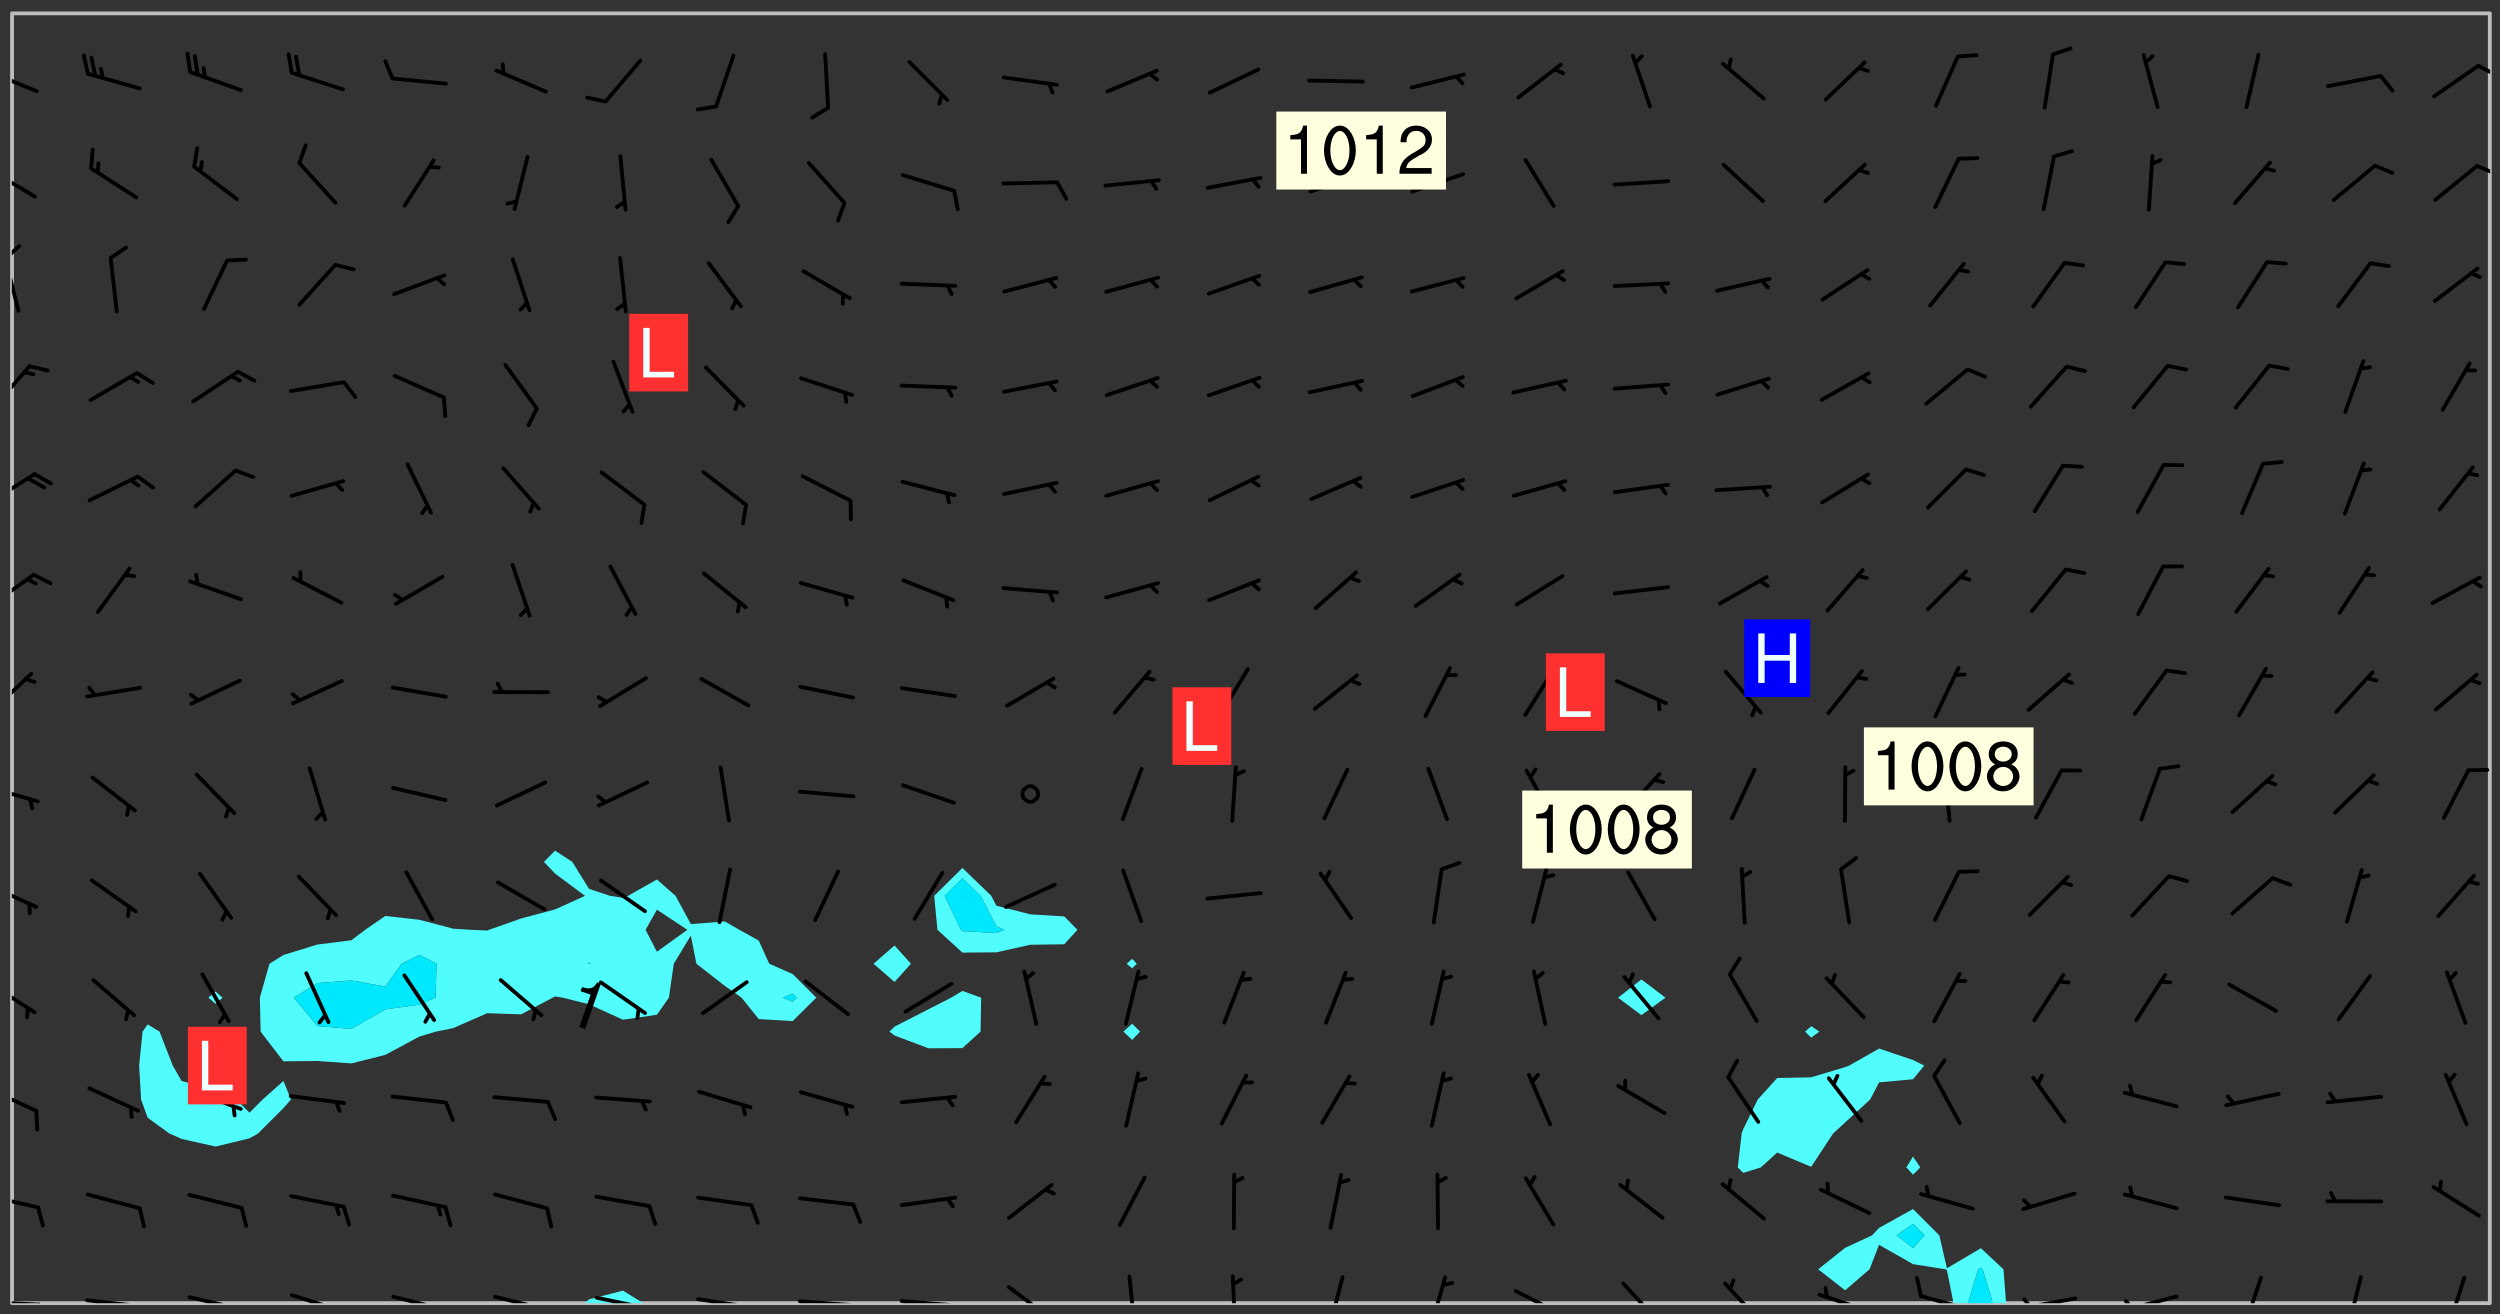 <svg xmlns="http://www.w3.org/2000/svg" role="img" xmlns:xlink="http://www.w3.org/1999/xlink" viewBox="142.45 309.95 326.84 171.84"><rect x="142.45" y="309.95" width="326.84" height="171.84" fill="#333333" stroke="none"/><defs><clipPath id="a"><path d="M144 311.672h1v168.656h-1zm0 0"/></clipPath><clipPath id="b"><path d="M144 311.672h324v168.656H144zm0 0"/></clipPath><clipPath id="c"><path d="M218 478h9v2.328h-9zm0 0"/></clipPath><clipPath id="d"><path d="M380 468h25v12.328h-25zm0 0"/></clipPath><clipPath id="e"><path d="M399 475h4v5.328h-4zm0 0"/></clipPath><clipPath id="f"><path d="M467 311.672h1v168.656h-1zm0 0"/></clipPath><clipPath id="g"><path d="M144 479h4v1.328h-4zm0 0"/></clipPath><clipPath id="h"><path d="M147 480h2v.328h-2zm0 0"/></clipPath><clipPath id="i"><path d="M153 479h9v1.328h-9zm0 0"/></clipPath><clipPath id="j"><path d="M160 480h2v.328h-2zm0 0"/></clipPath><clipPath id="k"><path d="M166 479h9v1.328h-9zm0 0"/></clipPath><clipPath id="l"><path d="M173 480h2v.328h-2zm0 0"/></clipPath><clipPath id="m"><path d="M180 479h8v1.328h-8zm0 0"/></clipPath><clipPath id="n"><path d="M193 479h8v1.328h-8zm0 0"/></clipPath><clipPath id="o"><path d="M200 480h2v.328h-2zm0 0"/></clipPath><clipPath id="p"><path d="M206 479h9v1.328h-9zm0 0"/></clipPath><clipPath id="q"><path d="M213 480h2v.328h-2zm0 0"/></clipPath><clipPath id="r"><path d="M220 479h8v1.328h-8zm0 0"/></clipPath><clipPath id="s"><path d="M227 480h2v.328h-2zm0 0"/></clipPath><clipPath id="t"><path d="M233 479h8v1.328h-8zm0 0"/></clipPath><clipPath id="u"><path d="M240 480h2v.328h-2zm0 0"/></clipPath><clipPath id="v"><path d="M246 479h9v1.328h-9zm0 0"/></clipPath><clipPath id="w"><path d="M253 480h3v.328h-3zm0 0"/></clipPath><clipPath id="x"><path d="M260 479h8v1.328h-8zm0 0"/></clipPath><clipPath id="y"><path d="M267 480h2v.328h-2zm0 0"/></clipPath><clipPath id="z"><path d="M274 477h7v3.328h-7zm0 0"/></clipPath><clipPath id="A"><path d="M289 476h3v4.328h-3zm0 0"/></clipPath><clipPath id="B"><path d="M303 476h2v4.328h-2zm0 0"/></clipPath><clipPath id="C"><path d="M315 476h4v4.328h-4zm0 0"/></clipPath><clipPath id="D"><path d="M329 476h3v4.328h-3zm0 0"/></clipPath><clipPath id="E"><path d="M340 478h8v2.328h-8zm0 0"/></clipPath><clipPath id="F"><path d="M354 477h6v3.328h-6zm0 0"/></clipPath><clipPath id="G"><path d="M367 477h6v3.328h-6zm0 0"/></clipPath><clipPath id="H"><path d="M380 478h8v2.328h-8zm0 0"/></clipPath><clipPath id="I"><path d="M393 479h8v1.328h-8zm0 0"/></clipPath><clipPath id="J"><path d="M406 479h9v1.328h-9zm0 0"/></clipPath><clipPath id="K"><path d="M406 479h3v1.328h-3zm0 0"/></clipPath><clipPath id="L"><path d="M419 479h9v1.328h-9zm0 0"/></clipPath><clipPath id="M"><path d="M420 479h2v1.328h-2zm0 0"/></clipPath><clipPath id="N"><path d="M435 476h4v4.328h-4zm0 0"/></clipPath><clipPath id="O"><path d="M449 476h3v4.328h-3zm0 0"/></clipPath><clipPath id="P"><path d="M462 476h3v4.328h-3zm0 0"/></clipPath><clipPath id="Q"><path d="M144 465h4v4h-4zm0 0"/></clipPath><clipPath id="R"><path d="M144 451h4v5h-4zm0 0"/></clipPath><clipPath id="S"><path d="M144 438h4v5h-4zm0 0"/></clipPath><clipPath id="T"><path d="M144 425h4v4h-4zm0 0"/></clipPath><clipPath id="U"><path d="M144 412h4v3h-4zm0 0"/></clipPath><clipPath id="V"><path d="M144 397h3v7h-3zm0 0"/></clipPath><clipPath id="W"><path d="M144 384h4v6h-4zm0 0"/></clipPath><clipPath id="X"><path d="M144 371h4v5h-4zm0 0"/></clipPath><clipPath id="Y"><path d="M144 357h3v7h-3zm0 0"/></clipPath><clipPath id="Z"><path d="M144 343h2v8h-2zm0 0"/></clipPath><clipPath id="aa"><path d="M144 341h2v4h-2zm0 0"/></clipPath><clipPath id="ab"><path d="M144 331h4v5h-4zm0 0"/></clipPath><clipPath id="ac"><path d="M466 331h2v2h-2zm0 0"/></clipPath><clipPath id="ad"><path d="M144 318h4v5h-4zm0 0"/></clipPath><clipPath id="ae"><path d="M466 318h2v2h-2zm0 0"/></clipPath><g id="af" clip-path="url(#clip1)"><path fill="#fff" fill-opacity="0" fill-rule="evenodd" d="M0 0h1000v1000H0zm0 0"/><path fill="#d3d3d3" fill-opacity="0" fill-rule="evenodd" d="M162.152 355.867l-.234.293.059.234.117.172.176.234.293.348.113.059.117-.172.059-.234.176-.176.465-.176h.699l.234.293.289.816.059.176.176.23.352.234.699.699.172.176.234.348.234.41.289.582.41.465.23.234.234.176.117.23.176.293.172 1.164v.234l.059.289.059.117.117.117.348.41.117.172.176.176.176.234.117.172.172.352.059.234.234.406.234-.059-.176.176-.059.93h-.582l-.234-.113-.348.113-.117.117-.059.293-.059.176-.117.172-.465.293-.059.234-.059.113v.645l.059.172v.41l.059.059v.406l.059.406.117.176.059.059.23.641-.059.293v.699l-.059.582v.234l-.059.23-.055.352v1.922l.055.117h.426l-.367.117-.023.352.891 1.168 1.742.539 1.34.359v.539l.09.809.535.715 1.52.27.891-.086.09 1.164.535.18 1.16-.18 2.055-.984 1.16-.363 1.879-.176 1.695-.18-.18.719-1.516.086-1.25.09-.805.27-1.074.809.27.719.535.898-.18.625-.266.809.266 1.078.625.898.805.18 1.25-.18-.266.723.098.504.055.293v.172l.059.293v.406l.176.117.352.117h.406l.293-.176.113-.117.059-.117.117-.23.059-.176.352-.465.23-.176.176-.059.176.059.059.176.117.988.055.469.059.172.117.234.176.059.816.059h.289l.117.234.059.406.059.352v1.105l.117.293.117.348.289.699.176.352.582.754.352.176.172.059.469.234.641.465.348.234.293.176.293.055.23.062.816.348.293.176.113.172.352.352.117.176.523.641v.289l.059.352v.348l.059.352.059.289.117.059.172.059h.176l.582.234.176.117.176.289.176.234.113.234.293.23.117.117v.41l.059.055.289.234.234.117.059.117.117.172.059.117.23.234.059.176.234.059.117.059-.117.113-.059.117v.117l-.117.293-.117.289v.582l.176.117.117.059.059.117.117.117.113.059.176.348.059.352.059.406v.176l-.059.176-.117.699v.172l.117.176.293.293h.406l.176.117.117.172.117.293v.234h-.527l-.23-.234h-.234l-.176.059-.059.699.059.348.117.176.176.41.117.23.289.469.176.055h.523l.234.059.758.641.059.293v.234l.059.059.23.348v.352l-.117.172v.293l.293.289.293.176.172.059.293.176.293.117.582.406.289.234.293.176.219.16.016.012.23.176.641.523.176.234.117.176.176.176.113.172v.641l.117.176.469.117.582.117.234.059.23.113.293.117.113.059.586.352.289.172.176.062.176.055.176.059.699.352.289.176.234.055.289.176.234.117.641.406.293.117.172.059.234.059.41.059.23.059.234.117.059.172-.41.176.469.059.059.293.113.234.176.055.234.059.176.059.406.117.641.234.117.172.059.234v.176l-.059.117-.059.406.234.234.117.059.348.117.641.23.176.117.289.117.176.176.234.465.582 1.105.176.176.348.176.176.117.352.117 1.047.523.234.059.465.113.293.059.465.176.758.582.234.234.348.465.176.176.289.234.816.699.293.176.289.289.293.176.293.289.695.641.176.176.293.234.289.234.469.289.641.582.348.234.234.293.348.348.352.465.934.992.348.406.117.176.234.059.113.117.645.176.23.113.234.059.293.176.23.117.934.699.406.406.234.176.406.176.234.117.816.348.348.234.234.117.293.289.23.117.758.352.352.172.23.059.293.117.234.059.871.176h.816l.469.23.172.059.875.699.465.117.293.059.176.059.23.059.469.059.348.059.352.059.406.059h.293l.172.059v.23l.176.176h.293l.348.059.352.059.699.117h.641l.465-.234.293-.176.172-.117.41-.172.289-.176.934-.465.469-.293.523-.293.465-.172.465-.176 1.051-.465.289-.117.41-.117.289-.117.527-.176 1.516-.699.582-.348.289-.059.293-.059.348-.117.875-.23.352-.117h.113l.234-.059.875-.234.234-.059h.812l.352-.059.816-.117.172-.059.352-.055.293-.059.23-.059.816-.176.176-.059h.348l.234-.059.465-.117.758-.172.234-.059h.348l.41-.117.289-.059 1.285-.059h.289l.41-.059.23-.059h.176l.875-.117h.406l.41-.117h.348l.352-.113.871-.059h1.75l1.047.289.41.117.289.117.352.117.289.117 1.051.172.289.059h.293l.293.059.172.059.41.059.172.059.117.059h.117l.117.059.352.059h.113l.41.066 1.922.395 1.926.395 1.52.449 1.695.719 2.145.805 1.605-.719 1.43-.805 1.16-1.078 1.25-.449 3.035-.719 1.875-.359 2.145-1.348 2.234-1.254 2.5-1.258 1.695-.449 1.785-.18 1.16-.27.625.539 1.34-.27.715-.988.984-1.344.445-.18.805-.359 1.875-.539 1.785-.449 1.25-.27 1.16-.09 1.699-.09 1.961-.27 1.25-.09h.539l.625-.09h.891l2.145-.18 2.41-.18 2.59-.09 1.695.18 1.609.09 1.43.359 1.16.719 1.875.988 1.16 1.527.266.715.629.09.355.898.535.539.535 1.527 1.074.359h.535l-.805.535.09 1.707.715 2.695.891.805.895.988.715 1.258 1.785.539 1.52-.18.355 1.344 1.609-.805.98-.539.27.27.316-.215.219-.145.801.449.449-.359h.355l.535-.27.539-.719.535-.27.625-.988 1.16.449.84.371 1.395.617 1.695-.18h1.605l1.785.09.18-1.707.535-1.344.805.27.492.848.402.406-.09.539v.359l.715.449.711-.27h1.43l.359.988.445 1.258.715 1.344 1.25.629 1.695.629.715-.18.18-.539.98-.09.449.359.086 1.258-.266.629-.535.18v.539l.715.984.266.539.984.988.801 1.078-.266.359-.09.898-.625 2.332-.355 2.066-.09 1.793-.18.719-.09.539v1.438l-.98 1.883-.359 1.707-.535.898-.805 1.168-.266.539 2.055 1.254.086.359-.355.539-.09-.18v.809l.09 1.438-.445.715-1.074.094-.266.715.535.898.805.719 1.16.809 1.34.27.445.359-.355.449-1.789-.09-1.25-.449-.715-.719-.625-.09-.176 3.59-.188 1.309h89.359V311.703h-55.27v49.082l.762.125 3.289.543 2.023 2.836v2.754l2.352.332 2.348.332h4.051l-1.379 4.16-2.023.707-2.023.703-.543.344-2.594 1.617-.188.117-2.023-2.078-.73-2.742-2.672-2.078-1.375-3.5-.066-.082-1.957-2.672 2.75-1.418v-49.082H294.422v91.414l.117.031.133.012.074.074.105.047.09.059.086.059.09.059.297.297.059.09.031.117.027.117.016.137-.031.117-.059.09-.059.086-.043.105-.047.102-.027.121v.145l.176.27.148.148.074.086.074.074.043.105.062.09.059.086.043.105.059.09.047.102.043.105.059.086.117.18.074.074.062.086.059.09.043.105.059.09.059.086.062.09.059.09.043.102.117.18.074.074.059.086.074.074.09.059.105.047h.148l.133-.016.133.016.102-.047.074-.074.047-.102-.016-.133v-.148l-.047-.105-.027-.117-.047-.102-.027-.121-.043-.102-.062-.09-.043-.102-.043-.105-.031-.117-.016-.133-.012-.137.086-.059.059-.086.121-.031.043.105.016.133v.117l.059.102.059.09.09.059.148.148.059.09.043.105-.012.102.086.059.105.047.086.059.09.059.074.074-.117.027-.105.047-.086.059-.074.074-.059.09-.062.086-.027.121-.047.102-.043.105-.031.117-.012.133-.016.133v.148l.027.117.047.105.043.102.059.09.074.074.09.059.074.074.09.059.059.09.043.105.047.102.117.031.133.016h.148l.117-.031.105.043.043.105.047.102.027.121L299.5 410l.027.117.031.121.027.117.105.043.102.047.133-.016.148.148.062.086.074.074.07.074.09.062.105.043.102.043.117.031.137.016.117-.031.074-.074.027-.117-.012-.133-.031-.121-.027-.117.043-.105h.117l.09.062.117.027h.148l.133.016h.148l.133.016.133-.016h.148l.133-.016.133-.012.137.012.117-.027.133-.016.191-.059-.059.176-.016.133-.027.121-.016.133-.059.086-.133.016-.105.047-.105.043-.117.031-.117.027-.266.031h-.148l-.133.016-.074.074.059.086.148.148.117.18.074.07.09.062.09.059.086.059.09.059.102.043.105.062.105.043.086.059.105.047.102.043.18.117.059.09-.043.102-.047.105.016.133.223.223.059.09.043.102.031.121.043.102.016.133.031.117.012.137.031.117.148.148.102.043.105.043.117.031.133.016.137.016h.117l.117-.031.09-.059.043-.105.047-.102.043-.105.031-.117.012-.133v-.148l-.012-.133-.016-.133-.031-.117-.043-.105-.047-.105-.043-.102-.043-.105-.016-.133.016-.133.027-.117.031-.117.027-.121.047-.102.09-.059.086-.062.074-.074.09-.059.223-.223.059-.086.074-.074.117-.18.059-.086v-.148l-.074-.074-.102-.047-.105-.043-.102-.043-.059-.09-.047-.105-.027-.117.09-.059.117-.031.102-.043.18-.117.148-.148.012-.133-.012-.105-.09-.059-.133.016h-.148l-.133.016-.133-.016-.121-.031-.086-.059-.074-.074-.059-.09-.062-.086-.117-.18-.059-.086.031-.121.086-.059.121-.031.059-.086v-.121l-.031-.117-.059-.09-.059-.086-.047-.105-.027-.117-.016-.133.059-.09.074-.074.09-.059.117-.18.074-.074.059-.086.148-.148.121-.031.133-.016.133.016.074.074.043.105.016.133-.031.117-.117.031-.133.012-.148.148-.043.105-.047.102-.027.121-.031.117v.148l.031.117.043.105.059.09.074.07.074.074.117.031.121.027.117-.027.133-.016h.117l.09.059.074.074.047.105.059.086.102.047.133.016.105.043.086.059-.012.105-.074.074-.18.117-.059.09-.09.059-.07.074-.074.074-.062.09-.027.117-.016.133.016.133-.016.133v.148l.016.133.027.117.031.121.074.074.09.059.086.059.09.059.117.031v.086l-.102.047-.09.059-.266.031-.117.027h-.148l-.105.043-.102.047-.059.09-.062.234-.012.133-.031.121-.016.133v.293l-.012.133.012.137.016.133.133.016.133.012.121.031.086.059.074.074.047.105.043.102.016.133v.445l-.016.133v.445l.031.266.027.117.016.133.031.117.086.211.031.266v.148l-.031.117-.027.117-.031.121-.027.117-.031.117-.031.121-.012.133-.016.133.09.059.117-.031.102.016.047.105-.031.266v.441l-.043.105-.047.105-.043.102-.043.105-.059.086-.031.121-.043.117-.031.117-.016.133.016.133.059.09.105.047.086.059.059.086-.012.137-.031.117-.043.102v.445l-.016.133v.148l-.031.117-.043.105-.027.117-.047.105-.043.102-.031.121-.027.117-.031.133-.031.117-.027.117-.043.105-.031.117-.031.121-.012.133-.016.133v.297l.027.117v.148l.047.398.027.117.059.09.121.031h.148l.133-.016.059.09v.117l-.059.09-.09.059-.102.043-.105.047-.09.059-.086.059-.137.016-.117-.031-.133-.016-.102.047-.062.086-.012.137-.016.133-.031.117-.027.117-.016.133-.031.121v.297l.016.133.031.117v.148l.012.133v.148l-.027.117-.047.102-.027.121-.031.117-.059.09-.074.074-.102.043-.105.047-.117.027-.121.031-.102-.047.059-.086.105-.047.027-.117.031-.117.027-.121.031-.117v-.148l.016-.133-.031-.117-.043-.105-.105.016-.074.074-.102.043-.09.062-.074.074-.043.102-.016.133-.031.117L304.25 426l-.031.117-.027.117-.031.121-.027.117-.031.117-.043.105-.09.059h-.09l-.117-.031-.031-.086.016-.137-.031-.117v-.148l-.012-.133v-.148l-.062-.234-.027-.121-.043-.102-.047-.105-.059-.086-.059-.09-.043-.105-.062-.086-.148-.148-.07-.074-.105-.047-.105-.043-.102-.043-.297-.297-.09-.074-.086-.059-.105-.043-.09-.062-.086-.059-.105-.043-.09-.059-.086-.062-.074-.07-.105-.047-.086-.059-.105-.043-.09-.062-.102-.043-.105-.043-.086-.059-.105-.047-.105-.043-.102-.047-.09-.059-.102-.043-.105-.043-.09-.062-.117-.027-.133-.016-.133.016H299.75l-.133.016-.117-.031-.09-.059-.074-.074-.09-.059-.102-.047h-.148l-.121-.027-.102-.043-.074-.074-.117-.18-.09-.059-.102-.043-.09-.062-.105-.043-.09-.059-.086-.059-.105-.047-.059-.086-.059-.09-.043-.105-.047-.102-.074-.074-.086-.059-.074-.074-.09-.059-.223-.223-.043-.105-.031-.266.105-.043h.145l.105.043.074.074.09.059.086.059.105.047.09.059.148.148.07.074.148.148.062.086.074.074.086.059.074.074.09.062.09.059.086.059.27.176.102.047.105.043.102.043.047-.074.059-.086.074-.074.07-.074.105.043.074.074.059.09.043.102.047.105.043.105.121.027.117-.027.074-.09.043-.105.059-.09.074-.074.105-.043.117-.027.133.012.09.059.148.148.059.09.043.105.047.102.043.105.043.102.105.047.105.043.133.016.086-.059.059-.09.074-.074.105-.043.117.027.105.047.102.043.105.043.102.047.18.117v.117l-.016.133.016.133.016.137.059.086.102.047.121.027.117.031h.148l.117-.031.059-.09.18-.117.059-.09.074-.074.059-.086.117-.18.18-.117.117.031.09.059.043.074-.016.133v.117l.09.059h.148l.133-.016.133-.012.266-.031.105-.043.117-.031.121-.027.074-.074.07-.074.062-.09-.016-.105-.047-.102-.102-.043-.105-.016-.117.027-.266.031h-.148l-.074-.074-.09-.059-.117-.031-.117-.027-.133-.016h-.148l-.133.016h-.297l-.105-.047-.148-.148-.043-.102-.059-.09.223-.223.086-.059.105-.043.117-.031.133-.016.133.016.137.016.102.043.133-.012.09-.062.102-.043.062-.09-.047-.102-.09-.059-.117-.031-.102-.043-.059-.09-.062-.09v-.117l.016-.133.105-.047.074-.07v-.121l-.09-.059-.031-.117.09-.059.074-.074.043-.105.059-.09.047-.102.016-.133v-.148l-.047-.105-.043-.102-.09-.059-.133-.016-.102-.043-.137-.016-.117-.031h-.445l-.133-.016-.133-.012-.133-.016-.117-.031h-.148l-.133-.016-.133-.012-.266-.031-.121-.043-.086-.059-.074-.074v-.148l.012-.133.105-.047.102-.043.133-.016h.152l.133-.016h.293l.121.031.102.043.09.059.234.062.121-.047.09-.059.102-.043.133-.016.105.043.102.047.133.012.121-.027h.145l.121-.031.117-.027.105-.047.074-.074.086-.059.148-.148.059-.086.047-.105.027-.117.016-.105-.102-.043-.09-.059-.117-.031-.105-.043-.09-.062-.074-.086-.074-.074-.102-.043-.105-.047-.102-.043-.059-.09-.047-.102-.086-.211-.062-.086-.059-.09-.074-.074-.086-.059h-.27l-.117.031-.09.059-.102.043-.133.016-.105-.016-.027-.117-.062-.09-.117-.031-.102-.043-.148-.148-.031-.117-.016-.105.074-.074.18-.117.117-.027.117-.031.137.016.102.043.105.043.102.047.105.043.117.031.133.016.117.027.133.016.105-.016.09-.059-.074-.074-.105-.043-.074-.074-.074-.09-.148-.148-.086-.059-.09-.059-.074-.074-.09-.059-.102-.047-.121-.027-.102-.047-.105-.043-.117-.031-.102-.043-.121-.031h-.148l-.117.031-.105.043-.086.062-.18.117-.086.059-.09.059-.105.047-.086.059-.105.043-.102.043-.105.047-.074.074-.059.09-.059.086-.047.105-.059.086-.074.074-.133-.012-.117-.031h-.117l-.074.074-.09.059-.074.074-.09.059-.086.059-.105.047-.102.043-.137.016-.102-.043-.148-.148-.105-.047h-.086l-.105.047-.102.043-.121.031-.117-.031-.074-.074v-.117l.031-.121.074-.07.059-.09.074-.074.117-.031.105-.043h.293l.133-.016.137-.016.102-.043.09-.059.102-.047.09-.059.133-.012.09.059.133.012.09-.059.086-.059.105-.043.09-.059.086-.062.09-.059.148-.148.059-.086.059-.09.105-.043.133-.016.117.027.121.031.059-.059.059-.09.031-.266.027-.117.105.012.133.016.102-.043.09-.059.059-.09.074-.074.059-.09.047-.102.012-.133-.012-.133-.047-.105-.148-.148-.059-.09-.059-.086-.043-.105v-.445l.016-.133v-.148l.012-.133-.059-.059-.09.059-.102-.043-.18-.117-.086-.059-.062-.09-.059-.09-.074-.074-.086-.059-.121.031-.102.012-.105.047-.086.059-.105.043-.148.148-.09.059-.086.059-.09.062-.105.043-.133.016v-.121l.105-.043.117-.031.074-.07.043-.105v-.148l-.027-.117-.148-.148-.133-.016h-.148l-.117.031-.105.043-.102.043-.09.062-.117.027-.074-.074.012-.133-.043-.102-.043-.105-.09-.059-.117.027-.121.031-.117.031-.102.043-.121.031-.102.043-.105.043-.09.059-.102.016v-.117l.016-.133-.059-.09-.074.043-.148.148-.059.09-.074.074-.047.105-.043.102-.074.074-.059.09-.074.074-.059.086-.074.074-.09.062-.074.07-.074.074-.102.016-.133.016-.105-.043v-.121l.148-.148.043-.102.059-.09.047-.102.043-.105.059-.09.031-.117.043-.102.031-.121.027-.117.047-.105.043-.102.043-.105.074-.07.09-.062.09-.059.102-.043h.297l.266-.031.105-.043-.074-.074-.117-.031-.105-.043-.09-.059-.102-.047-.09-.059-.102-.043-.105-.043-.09-.062-.086-.059-.105-.043-.102-.043-.121-.031-.117-.031-.102-.043L297.5 410.25l-.102-.043-.09-.059-.043-.105-.016-.133.102-.043.133-.016.137.016.133-.016.102-.043.059-.09.016-.105-.09-.059-.074-.074-.102-.043-.09-.059-.148-.148-.043-.105-.016-.133v-.293l-.059-.09-.09-.059-.074-.074-.043-.105-.031-.117-.059-.09-.074-.074-.117-.027-.074-.074-.09-.059-.09-.062-.086-.059-.074-.074-.059-.086-.047-.105-.086-.059-.148-.148-.195-.059-.133.016-.102.043-.074.074-.047.102-.043.105-.059.09-.059.086-.297.297-.09.059h-.086l-.062-.086-.043-.105.031-.117.059-.09.027-.117-.012-.133-.09-.062-.105.047-.117.027-.117.031-.27.176-.102.047-.117.027-.105.047-.09.059-.102.043-.059-.086-.047-.105.016-.133.047-.105.07-.074.074-.07.059-.09v-.148l-.043-.105h-.238l-.102.047-.031.117-.027.117-.031.121-.074.043-.133.016-.074-.047-.043-.102-.043-.105-.047-.102-.043-.105-.121.031-.102.043-.133.016-.117.031-.105.043-.09.059-.102.047-.121.027-.133.016-.102-.043-.059-.09-.047-.105-.043-.102-.043-.105v-.117l.059-.09.086-.059.18-.117.102-.047.105-.043.105-.059.102-.043.09-.062.102-.043.105-.059.102-.047.09-.059.105-.043.102-.043.09-.062.102-.043.137-.016.117.031.102.043.121.031.102.043.105.047.102.043.105.043.102.047.105.043.102.043.105.047.086.059.105.043.117.031.105.043.102.047.09.059.105.043.102.043.105.047.117.027.102.047.121.027h.148l.086-.059.016-.102.059-.09-.027-.117-.074-.074-.117-.18-.074-.074-.09-.074-.18-.117-.086-.059-.105-.043-.102-.047-.27-.176-.059-.09-.074-.074-.059-.09-.043-.102-.031-.117-.016-.137v-.562l-.012-.133-.016-.133-.031-.117-.016-.133-.012-.133-.031-.121-.223-.223-.059-.086-.016-.105.031-.117.133-.016v-91.414H172.992v1.453l-.059.234-.352 1.051-.172.523-.117.348-.176.41-.117.172-.234.293-.23.059h-.352l-.117.059-.23.406v.293l.117.176.23.23.117.234.641.758.293.465.176.234.23.352.234.348.641.816.176.465.172.41.117.695.176.469.117 1.398.059.465v.875l.117 1.047v4.781l-.059.465-.352 1.281-.176.523-.113.41-.352.93L172.934 336l-.234.582-.117.176-.172.348-.176.406-.352.816-.059.293-.113.293-.117.289-.059.176-.117.875-.059.406-.059.117-.059.176-.059.172-.23.527-.117.172v.234l-.117.234-.059.172-.176.586v.289l-.059.176v.293l-.059.113-.059.527v.172l-.055.234v2.621l-.176.816-.117.176-.176.234-.117.172-.113.234-.586.934-.23.289-.293.465-.176.234-.289.352-.352.699-.113.23-.176.41-.176.23-.406.527-.816.699-.293.172-.289.234-.176.117-.176.176-.523.406-.527.176-.172.176-.234.055-.641.176h-.758m12.211 31.023l-1.074.449.359.895 1.25-.715.445-.539-.98-.09"/><path fill="#d3d3d3" fill-opacity="0" fill-rule="evenodd" d="M201.508 416.598h-.895l.449.629.98.359.805-.09.445-.988-.176.09-.715-.355-.895.355m154.621 59.07l-.059-.523v-.293l.113-.293.059-.23.469-.469h.113l.117-.113.117-.059h.176l.234-.059h.348l.234.059.117.059.23.172.059.176.117.582v.293l-.117.176-.172.289-.176.176-.527.523-.23.234-.117.059h-.176l-.117-.059-.406-.293-.176-.117-.117-.059-.059-.113-.055-.117m6.641-10.957l-.059-.172v-1.109l.059-.172.176-.059.172-.059h.176l.234-.059.117.059.059.699-.059.172-.117.176-.117.059-.234.523-.113.059h-.234l-.059-.117m9.613-14.391l-.117-.176v-.699l.293-.875.117-.172.176-.352.113-.23.117-.293.352-.758.117-.23.172-.234h.176l.117-.059h.641l.117.059.234.234.172.113.352.293.117.117.113.176v.113l.117.059.117.117v.699l-.059.176v.23l-.059.176-.348 1.051-.117.23-.117.234-.117.059-.23.234-.641.289h-.875l-.41-.117-.641-.465"/><path fill="none" stroke="#bebebe" stroke-linecap="round" stroke-linejoin="round" stroke-miterlimit="10" stroke-width=".5" d="M467.957 311.695H144.027v168.625h323.93v-168.625"/><g clip-path="url(#a)"><path fill="#fff" fill-opacity="0" fill-rule="evenodd" d="M144 475.891v4.438h.004H144V311.672h.004H144v164.219"/></g><g clip-path="url(#b)"><path fill="#fff" fill-opacity="0" fill-rule="evenodd" d="M144.004 480.328V311.672h17.75v132.199l-.664.949-.449 4.441.258 4.438.855 2.375 2.824 2.062 1.613.715 4.438.992 4.438-1.07 1.117-.637 3.324-3.32.98-1.117-.98-2.434-2.727 2.434-1.715 1.715-1.711-1.715-2.727-1.176-4.438-1.254-1.156-2.008-1.727-4.441-1.555-.949V311.672h8.875v127.91l-.938.801.938.801.902-.801-.902-.801V311.672h44.387v109.488l-1.453 1.469 1.453 1.531 3.914 2.91-3.914 1.77-4.441 1.191-4.188 1.477-.25.098-2.168-.098-2.27-.145-4.438-1.168-4.441-.492-2.625 1.805-1.812 1.367-4.438.562-4.438 1.363-1.832 1.145-1.258 4.438.105 4.438 2.984 3.883 4.438-.043 4.438.316 4.438-1.113 4.441-2.387 2.172-.656 2.266-.453 4.438-1.953 4.438.148 4.141-2.18.301-.156 1.004.156 3.434.859 4.438 2.023 4.438-.648 1.574-2.234.637-4.438 2.227-3.676.73 3.676 3.711 2.895 2.191 1.543 2.246 2.797 4.438.266 3.086-3.062-3.086-3.086-3.062-1.352-1.375-3.031-2.531-1.406-1.906-1.09-4.441.34-1.996-3.688-2.441-2.137-3.777 2.137-.66.25-1.703-.25-2.734-.922-2.188-3.52-2.25-1.469V311.672h44.383V433.559l-2.742 2.387 2.742 2.383 2.148-2.383-2.148-2.387V311.672h8.875v111.75l-3.688 3.648.422 4.438 3.266 2.98V439.5l-1.477.883-2.961 1.512-4.438 2.277-.664.648.664.508L263.836 447l4.438-.023 2.371-2.156.078-4.438-2.449-.883v-5.012l4.438-.035 4.441-.992 4.438-.062 1.719-1.891-1.719-1.75-4.438-.27-4.441-1.129-.664-1.289-3.773-3.648v-111.75h22.191V435.305l-.719.641.719.602v7.234l-1.152 1.039 1.152 1.09L291.5 444.82l-1.035-1.039v-7.234l.605-.602-.605-.641V311.672h57.699v164.215l-.004.004.004.004.004-.004-.004-.004V311.672h8.879V437.996l-3.062 2.387 3.062 2.281 3.141-2.281-3.141-2.387V311.672h22.191v132.438l-.797.711.797.789 1.07-.789-1.07-.711v-132.438h8.875v135.363l-3.918 2.227-.52.195-4.438 1.336-4.441.086-2.539 2.82-1.898 3.867-.203.57-.512 4.438.715.715 2.289-.715 2.148-1.941 4.441 1.863 2.871-4.359 1.566-1.441 3.273-2.996 1.164-2.242 4.438-.41v10.109l-.863 1.418.863.953.953-.953-.953-1.418v-10.109l1.477-1.785-1.477-.73-4.438-1.496V311.672h79.887v168.656h-63.273l-.348-4.438-2.949-2.758-4.441 2.633-.996-4.312-3.441-3.438-4.438 2.469-.91.969-3.527 1.637-3.516 2.801 3.516 2.75 3.195-2.75 1.242-3.195 4.438 2.523 4.242.672.195.137.867 4.301H226.562l-2.672-1.645-4.438 1.141-.496.504h-74.953"/></g><path fill="#50fcfc" fill-rule="evenodd" d="M160.898 453.699l-.258-4.438.449-4.441.664-.949 1.555.949 1.727 4.441 1.156 2.008 4.438 1.254 2.727 1.176 1.711 1.715 1.715-1.715 2.727-2.434.98 2.434-.98 1.117-3.324 3.32-1.117.637-4.438 1.07-4.438-.992-1.613-.715-2.824-2.062-.855-2.375m9.73-12.516l-.938-.801.938-.801.902.801-.902.801m5.895 3.637l-.105-4.438 1.258-4.438 1.832-1.145 4.438-1.363 4.438-.562 1.812-1.367 2.625-1.805 4.441.492v4.586l-2.309 1.164-2.133 2.988-4.438-.805-4.438.344-3.074 1.91 3.074 3.711 4.438.371 4.438-2.555 4.441-.613 2.125-.914.137-4.438-2.262-1.164v-4.586l4.438 1.168 2.27.145 2.168.098.25-.098 4.188-1.477 4.441-1.191 3.914-1.77-3.914-2.91-1.453-1.531 1.453-1.469 2.25 1.469 2.188 3.52v9.641l-.188.156.188.051.277-.051-.277-.156v-9.641l2.734.922 1.703.25.66-.25 3.777-2.137v3.945l-1.48 2.629 1.48 2.871 3.984-2.871-3.984-2.629v-3.945l2.441 2.137 1.996 3.688 4.441-.34 1.906 1.09 2.531 1.406 1.375 3.031 3.062 1.352v2.547l-1.297.539 1.297.535.539-.535-.539-.539v-2.547l3.086 3.086-3.086 3.062-4.438-.266-2.246-2.797-2.191-1.543-3.711-2.895-.73-3.676-2.227 3.676-.637 4.438-1.574 2.234-4.438.648-4.438-2.023-3.434-.859-1.004-.156-.301.156-4.141 2.18-4.438-.148-4.438 1.953-2.266.453-2.172.656-4.441 2.387-4.438 1.113-4.438-.316-4.438.043-2.984-3.883"/><path fill="#00e8fc" fill-rule="evenodd" d="M183.945 444.094l-3.074-3.711 3.074-1.91 4.438-.344 4.438.805 2.133-2.988 2.309-1.164 2.262 1.164-.137 4.438-2.125.914-4.441.613-4.438 2.555-4.438-.371m35.508-8.098l-.188-.051.188-.156.277.156-.277.051"/><g clip-path="url(#c)"><path fill="#50fcfc" fill-rule="evenodd" d="M218.957 480.328l.496-.504 4.438-1.141 2.672 1.645h-7.605"/></g><path fill="#fff" fill-opacity="0" fill-rule="evenodd" d="M228.328 428.879l-1.48 2.629 1.48 2.871 3.984-2.871-3.984-2.629"/><path fill="#00e8fc" fill-rule="evenodd" d="M246.082 440.918l-1.297-.535 1.297-.539.539.539-.539.535"/><path fill="#50fcfc" fill-rule="evenodd" d="M259.398 438.328l-2.742-2.383 2.742-2.387 2.148 2.387-2.148 2.383m0 7l-.664-.508.664-.648 4.438-2.277 2.961-1.512 1.477-.883 2.449.883-.078 4.438-2.371 2.156-4.438.023-4.438-1.672m5.609-13.82l-.422-4.438 3.688-3.648v1.344l-2.328 2.305 2.137 4.438.191.172 4.438.25 1.043-.422-1.043-.453-2.055-3.984-2.383-2.305v-1.344l3.773 3.648.664 1.289 4.441 1.129 4.438.27 1.719 1.75-1.719 1.891-4.438.062-4.441.992-4.438.035-3.266-2.98"/><path fill="#00e8fc" fill-rule="evenodd" d="M268.082 431.508l-2.137-4.438 2.328-2.305v2.238l-.062.066.062.125.066-.125-.066-.066v-2.238l2.383 2.305 2.055 3.984 1.043.453-1.043.422-4.438-.25-.191-.172"/><path fill="#00d4fc" fill-rule="evenodd" d="M268.273 427.195l-.062-.125.062-.066.066.066-.066.125"/><path fill="#50fcfc" fill-rule="evenodd" d="M290.465 445.91l-1.152-1.09 1.152-1.039 1.035 1.039-1.035 1.09m0-9.363l-.719-.602.719-.641.605.641-.605.602m57.699 39.348l-.004-.004.004-.004.004.004-.004.004m8.879-33.23l-3.062-2.281 3.062-2.387 3.141 2.387-3.141 2.281m13.312 20.625l-.715-.715.512-4.438.203-.57 1.898-3.867 2.539-2.82 4.441-.086 4.438-1.336.52-.195 3.918-2.227 4.438 1.496 1.477.73-1.477 1.785-4.438.41-1.164 2.242-3.273 2.996-1.566 1.441-2.871 4.359-4.441-1.863-2.148 1.941-2.289.715m8.879-17.68l-.797-.789.797-.711 1.07.711-1.07.789"/><g clip-path="url(#d)"><path fill="#50fcfc" fill-rule="evenodd" d="M383.672 478.641l-3.516-2.75 3.516-2.801 3.527-1.637.91-.969 4.438-2.469v1.918l-2.133 1.52 2.133 1.664 1.523-1.664-1.523-1.52v-1.918l3.441 3.438.996 4.312 4.441-2.633 2.949 2.758.348 4.438H403l-1.352-4.438-.223-.211-.344.211-1.363 4.438h-1.867l-.867-4.301-.195-.137-4.242-.672-4.438-2.523-1.242 3.195-3.195 2.75"/></g><path fill="#00e8fc" fill-rule="evenodd" d="M392.547 473.117l-2.133-1.664 2.133-1.52 1.523 1.52-1.523 1.664"/><path fill="#50fcfc" fill-rule="evenodd" d="M392.547 463.527l-.863-.953.863-1.418.953 1.418-.953.953"/><g clip-path="url(#e)"><path fill="#00e8fc" fill-rule="evenodd" d="M399.719 480.328l1.363-4.438.344-.211.223.211L403 480.328h-3.281"/></g><g clip-path="url(#f)"><path fill="#fff" fill-opacity="0" fill-rule="evenodd" d="M467.996 480.328H468V311.672h-.004H468v168.656h-.004"/></g><path fill="#fff" fill-opacity="0" fill-rule="evenodd" d="M214.539 444.898l5.516 1.926 3.289-9.402-5.516-1.926-3.289 9.402"/><path fill-rule="evenodd" d="M220.527 438.379l.48.172-2.078 5.941-.742-.262 1.48-4.238-1.312-.457.184-.523.551.121.258.035.246-.012.238-.066.234-.141.23-.23.23-.34"/><g clip-path="url(#g)"><path fill="none" stroke="#000" stroke-linecap="round" stroke-linejoin="round" stroke-miterlimit="10" stroke-width=".5" d="M147.508 480.504l-7.016-.352"/></g><g clip-path="url(#h)"><path fill="none" stroke="#000" stroke-linecap="round" stroke-linejoin="round" stroke-miterlimit="10" stroke-width=".5" d="M147.508 480.504l1.043 2.223"/></g><g clip-path="url(#i)"><path fill="none" stroke="#000" stroke-linecap="round" stroke-linejoin="round" stroke-miterlimit="10" stroke-width=".5" d="M160.805 480.723l-6.98-.785"/></g><g clip-path="url(#j)"><path fill="none" stroke="#000" stroke-linecap="round" stroke-linejoin="round" stroke-miterlimit="10" stroke-width=".5" d="M160.805 480.723l.906 2.281"/></g><g clip-path="url(#k)"><path fill="none" stroke="#000" stroke-linecap="round" stroke-linejoin="round" stroke-miterlimit="10" stroke-width=".5" d="M174.055 481.121l-6.848-1.586"/></g><g clip-path="url(#l)"><path fill="none" stroke="#000" stroke-linecap="round" stroke-linejoin="round" stroke-miterlimit="10" stroke-width=".5" d="M174.055 481.121l.629 2.371"/></g><g clip-path="url(#m)"><path fill="none" stroke="#000" stroke-linecap="round" stroke-linejoin="round" stroke-miterlimit="10" stroke-width=".5" d="M187.297 481.383l-6.703-2.109"/></g><g clip-path="url(#n)"><path fill="none" stroke="#000" stroke-linecap="round" stroke-linejoin="round" stroke-miterlimit="10" stroke-width=".5" d="M200.668 481.184l-6.816-1.711"/></g><g clip-path="url(#o)"><path fill="none" stroke="#000" stroke-linecap="round" stroke-linejoin="round" stroke-miterlimit="10" stroke-width=".5" d="M200.668 481.184l.59 2.383"/></g><g clip-path="url(#p)"><path fill="none" stroke="#000" stroke-linecap="round" stroke-linejoin="round" stroke-miterlimit="10" stroke-width=".5" d="M213.984 481.18l-6.816-1.703"/></g><g clip-path="url(#q)"><path fill="none" stroke="#000" stroke-linecap="round" stroke-linejoin="round" stroke-miterlimit="10" stroke-width=".5" d="M213.984 481.18l.59 2.383"/></g><g clip-path="url(#r)"><path fill="none" stroke="#000" stroke-linecap="round" stroke-linejoin="round" stroke-miterlimit="10" stroke-width=".5" d="M227.328 481.047l-6.875-1.438"/></g><g clip-path="url(#s)"><path fill="none" stroke="#000" stroke-linecap="round" stroke-linejoin="round" stroke-miterlimit="10" stroke-width=".5" d="M227.328 481.047l.688 2.355"/></g><g clip-path="url(#t)"><path fill="none" stroke="#000" stroke-linecap="round" stroke-linejoin="round" stroke-miterlimit="10" stroke-width=".5" d="M240.68 480.852l-6.949-1.047"/></g><g clip-path="url(#u)"><path fill="none" stroke="#000" stroke-linecap="round" stroke-linejoin="round" stroke-miterlimit="10" stroke-width=".5" d="M240.68 480.852l.816 2.316"/></g><g clip-path="url(#v)"><path fill="none" stroke="#000" stroke-linecap="round" stroke-linejoin="round" stroke-miterlimit="10" stroke-width=".5" d="M254.023 480.586l-7.008-.516"/></g><g clip-path="url(#w)"><path fill="none" stroke="#000" stroke-linecap="round" stroke-linejoin="round" stroke-miterlimit="10" stroke-width=".5" d="M254.023 480.586l.992 2.246"/></g><g clip-path="url(#x)"><path fill="none" stroke="#000" stroke-linecap="round" stroke-linejoin="round" stroke-miterlimit="10" stroke-width=".5" d="M267.336 480.617l-7.004-.574"/></g><g clip-path="url(#y)"><path fill="none" stroke="#000" stroke-linecap="round" stroke-linejoin="round" stroke-miterlimit="10" stroke-width=".5" d="M267.336 480.617l.973 2.254"/></g><g clip-path="url(#z)"><path fill="none" stroke="#000" stroke-linecap="round" stroke-linejoin="round" stroke-miterlimit="10" stroke-width=".5" d="M279.965 482.43l-5.629-4.203"/></g><g clip-path="url(#A)"><path fill="none" stroke="#000" stroke-linecap="round" stroke-linejoin="round" stroke-miterlimit="10" stroke-width=".5" d="M290.824 483.824l-.719-6.992"/></g><g clip-path="url(#B)"><path fill="none" stroke="#000" stroke-linecap="round" stroke-linejoin="round" stroke-miterlimit="10" stroke-width=".5" d="M303.617 476.82l.328 7.02"/></g><path fill="none" stroke="#000" stroke-linecap="round" stroke-linejoin="round" stroke-miterlimit="10" stroke-width=".5" d="M303.664 477.84l1.059-.625"/><g clip-path="url(#C)"><path fill="none" stroke="#000" stroke-linecap="round" stroke-linejoin="round" stroke-miterlimit="10" stroke-width=".5" d="M317.977 476.926l-1.762 6.805"/></g><g clip-path="url(#D)"><path fill="none" stroke="#000" stroke-linecap="round" stroke-linejoin="round" stroke-miterlimit="10" stroke-width=".5" d="M331.387 476.953l-1.953 6.75"/></g><path fill="none" stroke="#000" stroke-linecap="round" stroke-linejoin="round" stroke-miterlimit="10" stroke-width=".5" d="M331.102 477.938l1.203-.254"/><g clip-path="url(#E)"><path fill="none" stroke="#000" stroke-linecap="round" stroke-linejoin="round" stroke-miterlimit="10" stroke-width=".5" d="M346.855 481.926l-6.258-3.195"/></g><g clip-path="url(#F)"><path fill="none" stroke="#000" stroke-linecap="round" stroke-linejoin="round" stroke-miterlimit="10" stroke-width=".5" d="M354.668 477.738l4.746 5.18"/></g><g clip-path="url(#G)"><path fill="none" stroke="#000" stroke-linecap="round" stroke-linejoin="round" stroke-miterlimit="10" stroke-width=".5" d="M367.969 477.75l4.773 5.156"/></g><path fill="none" stroke="#000" stroke-linecap="round" stroke-linejoin="round" stroke-miterlimit="10" stroke-width=".5" d="M368.664 478.5l.402-1.156"/><g clip-path="url(#H)"><path fill="none" stroke="#000" stroke-linecap="round" stroke-linejoin="round" stroke-miterlimit="10" stroke-width=".5" d="M380.336 479.219l6.668 2.219"/></g><path fill="none" stroke="#000" stroke-linecap="round" stroke-linejoin="round" stroke-miterlimit="10" stroke-width=".5" d="M381.309 479.543l-.207-1.211"/><g clip-path="url(#I)"><path fill="none" stroke="#000" stroke-linecap="round" stroke-linejoin="round" stroke-miterlimit="10" stroke-width=".5" d="M393.598 479.398l6.777 1.863"/></g><path fill="none" stroke="#000" stroke-linecap="round" stroke-linejoin="round" stroke-miterlimit="10" stroke-width=".5" d="M393.598 479.398l-.535-2.395"/><g clip-path="url(#J)"><path fill="none" stroke="#000" stroke-linecap="round" stroke-linejoin="round" stroke-miterlimit="10" stroke-width=".5" d="M406.844 480.953l6.914-1.25"/></g><g clip-path="url(#K)"><path fill="none" stroke="#000" stroke-linecap="round" stroke-linejoin="round" stroke-miterlimit="10" stroke-width=".5" d="M407.852 480.773l-.762-.965"/></g><g clip-path="url(#L)"><path fill="none" stroke="#000" stroke-linecap="round" stroke-linejoin="round" stroke-miterlimit="10" stroke-width=".5" d="M420.215 481.211l6.801-1.766"/></g><g clip-path="url(#M)"><path fill="none" stroke="#000" stroke-linecap="round" stroke-linejoin="round" stroke-miterlimit="10" stroke-width=".5" d="M421.207 480.953l-.832-.902"/></g><g clip-path="url(#N)"><path fill="none" stroke="#000" stroke-linecap="round" stroke-linejoin="round" stroke-miterlimit="10" stroke-width=".5" d="M435.828 483.664l2.207-6.672"/></g><g clip-path="url(#O)"><path fill="none" stroke="#000" stroke-linecap="round" stroke-linejoin="round" stroke-miterlimit="10" stroke-width=".5" d="M449.398 483.738l1.699-6.82"/></g><g clip-path="url(#P)"><path fill="none" stroke="#000" stroke-linecap="round" stroke-linejoin="round" stroke-miterlimit="10" stroke-width=".5" d="M462.5 483.68l2.125-6.699"/></g><g clip-path="url(#Q)"><path fill="none" stroke="#000" stroke-linecap="round" stroke-linejoin="round" stroke-miterlimit="10" stroke-width=".5" d="M147.426 467.801l-6.852-1.574"/></g><path fill="none" stroke="#000" stroke-linecap="round" stroke-linejoin="round" stroke-miterlimit="10" stroke-width=".5" d="M147.426 467.801l.637 2.367m12.648-2.258l-6.793-1.793m6.793 1.793l.562 2.387m12.766-2.438l-6.82-1.688m6.82 1.688l.602 2.379m12.75-2.531L180.5 466.32m6.891 1.387l.699 2.352m-1.703-2.551l.352 1.176m13.953-.914l-6.863-1.512m6.863 1.512l.66 2.363m-1.656-2.586l.328 1.184m13.945-.812l-6.789-1.809m6.789 1.809l.559 2.391m12.824-2.684l-6.922-1.223m6.922 1.223l.758 2.332m12.574-2.453l-6.957-.98m6.957.98l.84 2.305m12.488-2.387l-6.98-.816m6.98.816l.891 2.285m12.414-3.184l-6.961.98m5.945-.84l.723.992m12.906-2.793l-5.559 4.301m4.75-3.676l1.117.504m11.859-2.09l-3.266 6.223m14.977-6.625l-.055 7.027m.047-6.004l1.086-.57m12.898-.383l-1.379 6.887m1.18-5.887l1.176-.352M330.379 463.5l.066 7.027m-.059-6.004l1.078-.586m10.461.059l3.602 6.035m-3.078-5.156l.633-1.051m11.188 1.031l5.543 4.316m-4.738-3.688l.211-1.211m12.371.492l5.402 4.496m-4.617-3.84l.25-1.203m11.816 1.266l6.328 3.059m-5.406-2.613l-.047-1.227m12.223 1.355l6.762 1.91m-5.777-1.633l-.262-1.199m12.609 2.898l6.727-2.043m-5.746 1.746l-.867-.871m13.172-.762l6.789 1.816m-5.801-1.555l-.277-1.195m12.523 1.332l6.949 1.02m6.328-.52l7.027.02m-6.008-.02l-.57-1.082m13.406-.781l5.945 3.746m-5.082-3.203l.09-1.223"/><g clip-path="url(#R)"><path fill="none" stroke="#000" stroke-linecap="round" stroke-linejoin="round" stroke-miterlimit="10" stroke-width=".5" d="M147.188 455.18l-6.375-2.961"/></g><path fill="none" stroke="#000" stroke-linecap="round" stroke-linejoin="round" stroke-miterlimit="10" stroke-width=".5" d="M147.188 455.18l.133 2.449m13.188-2.461l-6.383-2.938m5.453 2.508l.07 1.227m14.273-1.039l-6.582-2.457m5.625 2.102l.16 1.215m14.305-1.633l-6.969-.906m5.953.773l.434 1.148m13.902-1.078l-6.98-.781m6.98.781l.906 2.281m12.418-2.363l-7-.617m7 .617l.961 2.258m12.359-2.309l-7.008-.516m5.988.441l.496 1.121m13.699-.289l-6.73-2.031m5.75 1.734l.238 1.203m14.074-.969l-6.762-1.91m5.777 1.633l.258 1.199m14.156-2.234l-6.992.719m5.973-.613l.684 1.016m12.016-3.742l-3.719 5.961m3.176-5.094l1.223.082m11.562-1.395l-1.574 6.848m1.344-5.852l1.184-.316m13.168-.387l-3.188 6.262m2.723-5.348l1.227-.023m12.738-.789l-3.559 6.059m3.043-5.176l1.227.055m11.605-1.332l-1.562 6.852m1.336-5.855l1.184-.32m10.195-.48l2.762 6.461m-2.359-5.523l.77-.953m10.496 1.469l6.059 3.555m-5.18-3.039l.051-1.227m13.453-.426l3.922 5.828m-3.922-5.828l1.156-2.168m11.984 2.293l4.273 5.578m-3.652-4.766l.512-1.117m12.641.008l3.355 6.172m-3.355-6.172l1.352-2.047m11.594 2.277l4.094 5.711m-3.496-4.883l.543-1.098m10.82 2.242l6.801 1.766m-5.812-1.508l-.285-1.195M433.5 454.449l6.863-1.5m-5.867 1.281l-.793-.934m13.051.766l6.988-.727m-5.973.621l-.688-1.02m15.117-2.477l2.723 6.477m-2.324-5.535l.773-.949"/><g clip-path="url(#S)"><path fill="none" stroke="#000" stroke-linecap="round" stroke-linejoin="round" stroke-miterlimit="10" stroke-width=".5" d="M146.953 442.285l-5.906-3.805"/></g><path fill="none" stroke="#000" stroke-linecap="round" stroke-linejoin="round" stroke-miterlimit="10" stroke-width=".5" d="M146.094 441.73l-.102 1.223m13.988-.277l-5.328-4.582m4.551 3.914l-.27 1.195m13.422.242l-3.453-6.121m2.953 5.23l-.664 1.031m14.203 0l-2.898-6.402m2.477 5.469l-.75.973m14.988-.316l-3.898-5.848m3.328 4.996l-.582 1.078m15.176-.855l-5.316-4.594m4.543 3.926l-.273 1.195m14.586-.816l-5.77-4.012m4.934 3.426l-.148 1.219m14.281-4.672l-5.73 4.062m13.398-4.176l5.566 4.289m13.535-3.965l-6.008 3.645m15.535-5.25l1.566 6.852m-1.34-5.852l.93-.805m13.766-.184l-1.648 6.832m1.41-5.84l1.188-.305m12.82-.547l-2.555 6.547m2.184-5.594l1.219-.145m12.48-.805l-2.578 6.539m2.203-5.586l1.219-.141m11.961-.969l-1.559 6.852m1.332-5.855l1.184-.32m10.836-.684l1.484 6.867m-1.27-5.867l.938-.793m10.664.52l4.48 5.414m-3.828-4.625l.469-1.137m12.668.02l3.531 6.074m-3.531-6.074l1.293-2.086m11.359 2.582l4.855 5.078m-4.148-4.34l.387-1.164m16.316-.129l-3.332 6.188m2.848-5.285l1.227.008m12.809-.77l-3.801 5.91m3.246-5.051l1.223.102m12.641-.965l-3.789 5.918m3.234-5.059l1.227.098m7.688.277l6.121 3.449m12.316-4.57l-4.121 5.691m14.16-6.145l2.426 6.594m-2.07-5.633l.816-.914"/><g clip-path="url(#T)"><path fill="none" stroke="#000" stroke-linecap="round" stroke-linejoin="round" stroke-miterlimit="10" stroke-width=".5" d="M147.199 428.52l-6.398-2.902"/></g><path fill="none" stroke="#000" stroke-linecap="round" stroke-linejoin="round" stroke-miterlimit="10" stroke-width=".5" d="M146.27 428.098l.078 1.223m13.832-.219l-5.73-4.066m4.898 3.477l-.16 1.215m13.473.211l-4.062-5.738m3.473 4.902l-.551 1.098m14.863-.598l-4.875-5.062m4.164 4.324l-.379 1.168m13.656.117l-3.379-6.16m18.047 4.84l-6.082-3.52m13.477-.254l5.758 4.027m9.742 1.43l1.387-6.887m11.121 6.621l3-6.355m10 6.184l3.633-6.012m8.301 4.465l6.395-2.914m8.934-1.852l2.367 6.613m8.637-2.949l6.992-.715m7.832-2.543l3.973 5.801m-3.395-4.957l.57-1.086m14.668-.332l-1.031 6.949m1.031-6.949l2.312-.824m11.363.895l-1.75 6.809m1.496-5.816l1.191-.289m9.773-.359l3.457 6.121m11.395-6.57l.383 7.02m-.328-5.996l1.051-.637m11.867-.352l1.066 6.949m-1.066-6.949l1.969-1.465m13.445 1.793l-3.129 6.293m3.129-6.293l2.453-.066m11.781.73l-4.969 4.969m4.246-4.246l1.172.355m12.773-1.168l-4.785 5.145m4.785-5.145l2.371.633m11.191-.379l-5.277 4.637m5.277-4.637l2.297.867m9.348-1.926l-1.938 6.754m1.656-5.77l1.199-.258m13.758.02l-4.66 5.262m3.984-4.496l1.191.289"/><g clip-path="url(#U)"><path fill="none" stroke="#000" stroke-linecap="round" stroke-linejoin="round" stroke-miterlimit="10" stroke-width=".5" d="M147.379 414.715l-6.758-1.922"/></g><path fill="none" stroke="#000" stroke-linecap="round" stroke-linejoin="round" stroke-miterlimit="10" stroke-width=".5" d="M146.395 414.434l.262 1.199m13.434.273l-5.551-4.305m4.746 3.68l-.211 1.207m14.012-.223l-4.91-5.027m4.195 4.297l-.375 1.168m12.969.414l-2.039-6.727m1.742 5.746l-.871.867m16.887-2.457l-6.848-1.586m13.566 2.301l6.348-3.016m6.965 3.012l6.352-3.008m-5.43 2.57l-.98-.734m17.098 3.137l-1.098-6.941m17.363 3.777l-7-.609m20.137 1.445l-6.645-2.285m17.66 1.145l-.02-.199-.059-.191-.094-.18-.457-.375-.191-.059-.199-.02-.199.02-.195.059-.457.375-.094.18-.059.191-.02.199.02.199.059.191.094.176.457.379.195.059.199.02.199-.02.191-.059.457-.379.094-.176.059-.191.02-.199m13.52-3.293l-2.449 6.586m14.773-6.801l-.469 7.012m.398-5.988l1.121-.504m13.535-.188l-3.012 6.352m13.605-6.473l2.43 6.594m10.391-6.367l3.418 6.141m-2.918-5.246l.664-1.031m16.215.598l-4.707 5.219m4.023-4.461l1.188.301m11.938-1.637l-2.961 6.375m14.824-6.703l-.055 7.027m.047-6.004l1.086-.566m11.855-.438l.707 6.992m-.707-6.992l2.043-1.363m13.297 1.77l-3.344 6.18m3.344-6.18l2.453.02m10.398-.23l-2.414 6.602m2.414-6.602l2.43-.34m12.281 1.277l-5.207 4.723m4.449-4.035l1.152.418m12.848-1.18l-5.062 4.871m4.328-4.16l1.164.379m11.965-1.773l-3.223 6.242m3.223-6.242l2.453-.031"/><g clip-path="url(#V)"><path fill="none" stroke="#000" stroke-linecap="round" stroke-linejoin="round" stroke-miterlimit="10" stroke-width=".5" d="M146.547 398.02l-5.094 4.84"/></g><path fill="none" stroke="#000" stroke-linecap="round" stroke-linejoin="round" stroke-miterlimit="10" stroke-width=".5" d="M145.805 398.723l1.164.391m6.879 1.891l6.934-1.133m-5.926.969l-.742-.977m13.344 2.086l6.344-3.02m-5.422 2.578l-.984-.73m13.355 1.125l6.391-2.926m-5.461 2.5l-.973-.746m13.09-.891l6.926 1.195m6.34-.609l7.027.023m-6.004-.02l-.574-1.086m13.379 2.922l6-3.656m-5.129 3.125l-1.055-.625m19.559 1.055l-6.121-3.449m19.816 2.43l-6.883-1.41m20.234 1.223l-6.953-1.039m19.824-1.254l-6.066 3.547m5.184-3.031l1.043.645m12.398-2.062l-4.555 5.352m3.895-4.57l1.195.262m12.312-1.379l-3.617 6.027m17.875-5.199l-5.504 4.371m4.703-3.738l1.125.492m11.84-2.07l-3.199 6.258m2.734-5.348l1.227-.02m12.824-.734l-3.742 5.949m3.195-5.086l1.227.09m13.969 3.457L353.836 399m5.477 2.457l.082 1.227m13.246.426l-4.57-5.34m3.906 4.562l-.449 1.141m14.34-5.777l-4.391 5.488m3.75-4.691l1.207.227m12.07-1.449l-3.035 6.336m2.594-5.414l1.227-.051m13.656-.02l-5.285 4.633m4.516-3.957l1.145.434m12.371-1.625l-4.152 5.668m4.152-5.668l2.43.348m10.566-.559l-3.512 6.086m3-5.199l1.227.043m13.219-.473l-4.75 5.176m4.059-4.426l1.188.309m13.117-.754l-5.344 4.562m4.566-3.898l1.141.449"/><g clip-path="url(#W)"><path fill="none" stroke="#000" stroke-linecap="round" stroke-linejoin="round" stroke-miterlimit="10" stroke-width=".5" d="M146.871 385.094l-5.742 4.059"/></g><path fill="none" stroke="#000" stroke-linecap="round" stroke-linejoin="round" stroke-miterlimit="10" stroke-width=".5" d="M146.871 385.094l2.188 1.105m-3.023-.516l1.094.555m12.258-1.953l-4.141 5.676m3.535-4.852l1.215.176m7.32.676l6.629 2.324m-5.664-1.988l-.188-1.211m12.73.422l6.242 3.23m-5.332-2.762l-.016-1.227m12.504 4.141l6.074-3.535m-5.188 3.023l-1.043-.648m17.629 2.723l-2.238-6.66m1.91 5.691l-.84.891m15.004-.145l-3.281-6.215m2.805 5.309l-.688 1.016m15.566-1.004l-5.457-4.426m4.664 3.781l-.234 1.207m14.992-1.812l-6.758-1.926m5.777 1.645l.254 1.199m13.93-.586l-6.531-2.59m5.582 2.215l.137 1.219m14.363-1.852l-7.004-.574m5.984.492l.488 1.125m13.73-2.262l-6.773 1.863m5.789-1.594l.844.895m13.336-1.531l-6.531 2.598m5.582-2.219l.934.793m12.695-2.203l-5.262 4.66m4.496-3.98l1.148.43m13.164-.816l-5.727 4.074m4.895-3.48l1.098.547m13.172-.957l-5.969 3.707m19.789-2.262l-6.98.816m19.863-2.141l-6.113 3.465m5.223-2.961l1.035.66m12.418-2.082l-4.609 5.301m3.938-4.531l1.195.277m12.984-.863l-4.996 4.938m4.27-4.223l1.172.367m12.59-1.34l-4.434 5.449m4.434-5.449l2.406.473m10.32-.859l-3.262 6.223m3.262-6.223l2.457-.016m11.344.32l-4.23 5.613m3.613-4.797l1.211.191m12.535-1.137l-3.859 5.871m3.297-5.016l1.223.113m13.82.305l-6.191 3.324m5.293-2.84l1.02.684"/><g clip-path="url(#X)"><path fill="none" stroke="#000" stroke-linecap="round" stroke-linejoin="round" stroke-miterlimit="10" stroke-width=".5" d="M146.969 371.934l-5.938 3.75"/></g><path fill="none" stroke="#000" stroke-linecap="round" stroke-linejoin="round" stroke-miterlimit="10" stroke-width=".5" d="M146.969 371.934l2.133 1.215m-2.996-.672l2.133 1.219m12.23-1.434l-6.309 3.094m6.309-3.094l1.988 1.438m-2.906-.988l.996.719m12.703-1.965l-5.238 4.688m5.238-4.688l2.301.848m11.773.531l-6.758 1.93m5.773-1.648l.852.883m11.605 2.961l-3.074-6.32m2.629 5.398l-.723.992m15.266-.59l-4.637-5.281m3.961 4.512l-.434 1.148m14.91-.902l-5.609-4.234m5.609 4.234l-.387 2.422m13.684-2.398l-5.574-4.281m5.574 4.281l-.406 2.418m14.066-2.969l-6.266-3.184m6.266 3.184l.047 2.453m13.535-3.16l-6.801-1.766m5.812 1.508l.285 1.195m14.059-2.547l-6.879 1.453m5.879-1.242l.785.941m13.473-1.383l-6.762 1.914m5.777-1.637l.848.887m13.23-1.742l-6.32 3.07m5.398-2.625l.992.723m13.309-1.027l-6.449 2.785m5.512-2.379l.957.766m13.406-.891l-6.668 2.223m5.695-1.898l.891.848m13.441-1.02l-6.758 1.918m5.773-1.637l.852.883m13.547-.688l-6.957.969m5.945-.828l.719.992m13.637-.879l-7.012.457m5.992-.391l.645 1.047m13.18-2.715l-5.992 3.664m5.121-3.133l1.055.625m12.621-1.809L394.5 376.293m4.973-4.969l2.344.719m10.336-1.223l-3.699 5.977m3.699-5.977l2.445.16m10.715-.25l-3.391 6.156m3.391-6.156l2.453.035m10.535-.191l-2.738 6.469m2.738-6.469l2.445-.219m10.742.168l-2.484 6.57m2.125-5.617l1.215-.152m13.395-.273l-4.352 5.516m3.719-4.715l1.207.219"/><g clip-path="url(#Y)"><path fill="none" stroke="#000" stroke-linecap="round" stroke-linejoin="round" stroke-miterlimit="10" stroke-width=".5" d="M146.301 357.836l-4.602 5.312"/></g><path fill="none" stroke="#000" stroke-linecap="round" stroke-linejoin="round" stroke-miterlimit="10" stroke-width=".5" d="M146.301 357.836l2.391.551m-3.059.223l1.195.273m13.523-.16l-6.07 3.539m6.07-3.539l2.086 1.293m-2.969-.777l1.043.645m13.043-1.336l-5.852 3.891m5.852-3.891l2.16 1.168m-3.012-.602l1.082.582m13.625.215l-6.93 1.164m6.93-1.164l1.496 1.945m11.57.055l-6.43-2.832m6.43 2.832l.18 2.445m11.977-1.016l-4.117-5.695m4.117 5.695l-1.082 2.203m13.59-1.766l-2.5-6.57m2.137 5.613l-.809.926m15.707-.754l-4.938-5m4.219 4.273l-.367 1.172m15.27-1.852l-6.68-2.188m5.707 1.871l.211 1.207m14.25-1.852l-7.023-.266m6 .227l.535 1.105m13.742-1.867l-6.898 1.34m5.895-1.145l.77.953m13.43-1.602l-6.66 2.242m5.691-1.914l.891.84m13.383-1.195l-6.641 2.297m5.676-1.961l.898.832m13.496-.766l-6.867 1.492m5.867-1.273l.793.938m13.371-1.656l-6.57 2.492m5.613-2.129l.926.809m13.492-.691l-6.859 1.535m5.859-1.312l.801.93m13.586-.656l-7.004.543m5.984-.465l.66 1.035m13.527-1.883L367 361.531m5.734-1.773l.871.863m13.125-1.855l-6.117 3.453m5.227-2.949l1.035.66m12.82-1.676l-5.418 4.477m5.418-4.477l2.266.938m10.684-1.316l-4.688 5.238m4.688-5.238l2.383.586m10.816-.684l-4.457 5.434m4.457-5.434l2.406.484m10.871-.516l-4.379 5.496m4.379-5.496l2.41.445m9.891-1.008l-2.352 6.621m2.008-5.66l1.215-.18m13.039-.508l-3.539 6.07m3.023-5.188l1.227.051"/><g clip-path="url(#Z)"><path fill="none" stroke="#000" stroke-linecap="round" stroke-linejoin="round" stroke-miterlimit="10" stroke-width=".5" d="M143.141 343.77l1.719 6.816"/></g><g clip-path="url(#aa)"><path fill="none" stroke="#000" stroke-linecap="round" stroke-linejoin="round" stroke-miterlimit="10" stroke-width=".5" d="M143.141 343.77l1.82-1.645"/></g><path fill="none" stroke="#000" stroke-linecap="round" stroke-linejoin="round" stroke-miterlimit="10" stroke-width=".5" d="M156.918 343.688l.793 6.98m-.793-6.98l2.023-1.391m13.199 1.707l-3.02 6.348m3.02-6.348l2.449-.109m11.711.676l-4.711 5.215m4.711-5.215l2.379.598m11.871.777l-6.582 2.465m5.625-2.105l.918.812m11.16 3.398l-2.191-6.676m1.871 5.703l-.848.887m13.762.242l-.75-6.988m.641 5.973l-1.016.688m16.16-.348l-4.191-5.637m3.582 4.816l-.523 1.109m15.387-1.34l-6.07-3.535m5.188 3.023l-.047 1.227m14.723-2.34l-7.023-.285m6 .246l.531 1.105m13.695-2.098l-6.801 1.777m5.812-1.52l.828.902m13.465-1.195l-6.781 1.848m5.793-1.578l.844.895m13.383-1.406l-6.629 2.332m5.668-1.992l.902.832m13.441-.965l-6.762 1.918m5.777-1.641l.852.887m13.469-1.09l-6.801 1.773m5.809-1.516l.832.902m13.102-2.055l-6.059 3.559m5.18-3.043l1.043.645m13.633.449l-7.02.34m6-.289l.625 1.055m13.625-1.711l-6.852 1.555m5.855-1.328l.801.926m13.02-2.309l-5.871 3.863m5.02-3.301l1.074.59m12.363-1.957l-4.41 5.473m3.77-4.676l1.203.23m12.598-1.145l-4.098 5.707m4.098-5.707l2.43.328m10.77-.41l-3.867 5.871m3.867-5.871l2.441.23m10.832-.254l-3.789 5.918m3.789-5.918l2.449.199m11.082-.051l-4.219 5.621m4.219-5.621l2.426.383m11.574.297l-5.586 4.262m4.773-3.641l1.113.512"/><g clip-path="url(#ab)"><path fill="none" stroke="#000" stroke-linecap="round" stroke-linejoin="round" stroke-miterlimit="10" stroke-width=".5" d="M140.977 332.07l6.047 3.586"/></g><path fill="none" stroke="#000" stroke-linecap="round" stroke-linejoin="round" stroke-miterlimit="10" stroke-width=".5" d="M154.363 331.957l5.906 3.809m-5.906-3.809l.207-2.441m.652 2.996l.102-1.223m12.512.445l5.59 4.258m-5.59-4.258l.398-2.422m.414 3.039l.199-1.211m12.738.117l4.719 5.207m-4.719-5.207l.832-2.305m16.734 1.949l-3.785 5.922m3.234-5.059l1.223.098m9.902 5.41l1.695-6.82m-1.449 5.828l-1.188.297m15.441.781l-.676-6.992m.578 5.977l-1.023.676m15.863-.117l-3.527-6.078m3.527 6.078l-1.297 2.082m15.188-2.5l-4.68-5.242m4.68 5.242l-.848 2.301m15.184-3.891l-6.719-2.062m6.719 2.062l.465 2.406m13.004-3.512l-7.027.148m7.027-.148l1.195 2.141m12.102-2.418l-6.992.703m5.977-.602l.68 1.02m13.609-1.418l-6.906 1.293m5.902-1.102l.766.957m13.426-1.633l-6.652 2.266m19.965-2.273l-6.645 2.281m18.473 1.855l-3.672-5.992m11.645 3.215l7.012-.438m7.227-2.164l5.164 4.766m13.312-4.77l-5.156 4.773m4.406-4.078l1.156.402m11.867-1.871l-3.074 6.32m3.074-6.32l2.453-.086m10-.203l-1.352 6.898m1.352-6.898l2.348-.711m10.523.652l-.465 7.012m.398-5.988l1.117-.504m14.332.332l-4.598 5.312m3.93-4.539l1.195.273m13.191-.637l-5.406 4.492m5.406-4.492l2.27.934m11.07-.906l-5.453 4.438"/><g clip-path="url(#ac)"><path fill="none" stroke="#000" stroke-linecap="round" stroke-linejoin="round" stroke-miterlimit="10" stroke-width=".5" d="M466.289 331.645l2.258.953"/></g><g clip-path="url(#ad)"><path fill="none" stroke="#000" stroke-linecap="round" stroke-linejoin="round" stroke-miterlimit="10" stroke-width=".5" d="M140.746 319.219l6.508 2.656"/></g><path fill="none" stroke="#000" stroke-linecap="round" stroke-linejoin="round" stroke-miterlimit="10" stroke-width=".5" d="M153.934 319.594l6.762 1.91m-6.762-1.91l-.52-2.398m1.504 2.676l-.52-2.398m1.504 2.676l-.262-1.199m11.68.422l6.621 2.355m-6.621-2.355l-.359-2.43m1.32 2.773l-.359-2.43m1.324 2.77l-.18-1.211m11.535.621l6.688 2.168m-6.688-2.168l-.426-2.418m1.398 2.734l-.426-2.418m12.613 2.848l6.996.672m-6.996-.672l-.938-2.266m14.52 1.227l6.465 2.754m-5.523-2.355l-.105-1.223m13.438 4.879l4.547-5.359m-4.547 5.359l-2.398-.523m16.852 1.168l2.27-6.648m-2.27 6.648l-2.422.391m17.066-.207l-.387-7.016m.387 7.016l-2.102 1.27m17.707-2.293l-4.969-4.969m4.246 4.246l-.359 1.176m15.395-2.457l-6.965-.957m5.949.816l.426 1.152m13.664-2.848l-6.484 2.711m5.543-2.316l.949.777m13.238-1.328l-6.344 3.023m20-1.441l-7.027-.141m20.238-.777L327 321.398m5.828-1.453l.82.914m12.855-2.465l-5.555 4.305m4.746-3.676l1.117.504m9.102-2.309l2.254 6.656m-1.926-5.688l.844-.891m10.598.973l5.348 4.559m-4.57-3.898l.266-1.195m17.488.387l-5.086 4.852m4.344-4.145l1.164.387m11.773-1.879l-2.848 6.422m2.848-6.422l2.449-.176m9.984-.082l-1.082 6.941m1.082-6.941l2.316-.805m9.543.883l1.828 6.785m-1.562-5.801l.895-.836m12.289 6.668l1.559-6.852m15.984 2.762l-6.898 1.332m6.898-1.332l1.543 1.91m11.215-3.242l-5.781 3.996"/><g clip-path="url(#ae)"><path fill="none" stroke="#000" stroke-linecap="round" stroke-linejoin="round" stroke-miterlimit="10" stroke-width=".5" d="M466.453 318.551l2.18 1.125"/></g><path fill="#ff3030" fill-rule="evenodd" d="M167.016 454.332h7.691V444.188h-7.691v10.145"/><path fill="azure" fill-rule="evenodd" d="M168.848 446.02h.832v5.738h3.195V452.5h-4.027v-6.48"/><path fill="#ff3030" fill-rule="evenodd" d="M295.727 409.949h7.695v-10.145h-7.695v10.145"/><path fill="azure" fill-rule="evenodd" d="M297.559 401.637h.836v5.738h3.191v.742h-4.027v-6.48"/><path fill="#ff3030" fill-rule="evenodd" d="M344.551 405.512h7.691v-10.145h-7.691v10.145"/><path fill="azure" fill-rule="evenodd" d="M346.383 397.199h.832v5.738h3.195v.742h-4.027v-6.48"/><path fill="#00f" fill-rule="evenodd" d="M370.484 401.074h8.621v-10.148h-8.621v10.148"/><path fill="azure" fill-rule="evenodd" d="M372.316 392.762h.836v2.82h3.285v-2.82h.832v6.477h-.832v-2.914h-3.285v2.914h-.836v-6.477"/><path fill="#ff3030" fill-rule="evenodd" d="M224.715 361.129h7.691v-10.148h-7.691v10.148"/><path fill="azure" fill-rule="evenodd" d="M226.547 352.816h.832v5.738h3.195v.738h-4.027v-6.477"/><path fill="#ffffe0" fill-rule="evenodd" d="M341.457 423.496h22.18v-10.191h-22.18v10.191"/><path fill-rule="evenodd" d="M344.957 415.137h.508v6.297h-.785v-4.492h-1.391v-.555l.562-.066.25-.051.23-.09.203-.145.176-.207.141-.297.105-.395m4.812 0l.23.02.219.055.207.09.199.121.184.148.172.176.301.422.242.492.18.547.113.578.035.59-.035.594-.113.586-.18.555-.242.5-.301.43-.172.18-.184.152-.199.125-.207.09-.219.059-.23.02-.227-.02-.219-.059-.211-.09-.195-.125-.184-.152-.172-.18-.301-.43-.246-.5-.18-.555-.109-.586-.039-.594h.832l.031.566.082.504.125.441.164.375.188.301.211.223.223.137.227.047.227-.047.223-.137.211-.223.191-.301.164-.375.125-.441.082-.504.027-.566-.027-.559-.082-.5-.125-.438-.164-.363-.191-.293-.211-.215-.223-.133-.227-.043-.227.043-.223.133-.211.215-.188.293-.164.363-.125.438-.082.5-.031.559h-.832l.039-.59.109-.578.18-.547.246-.492.301-.422.172-.176.184-.148.195-.121.211-.09.219-.055.227-.02m4.953 0l.23.02.219.055.207.09.195.121.188.148.168.176.305.422.242.492.18.547.113.578.035.59-.035.594-.113.586-.18.555-.242.5-.305.43-.168.18-.188.152-.195.125-.207.09-.219.059-.23.02-.23-.02-.219-.059-.207-.09-.195-.125-.184-.152-.172-.18-.301-.43-.246-.5-.18-.555-.109-.586-.039-.594h.832l.031.566.082.504.125.441.16.375.191.301.211.223.223.137.227.047.227-.047.223-.137.211-.223.191-.301.16-.375.129-.441.082-.504.027-.566-.027-.559-.082-.5-.129-.438-.16-.363-.191-.293-.211-.215-.223-.133-.227-.043-.227.043-.223.133-.211.215-.191.293-.16.363-.125.438-.082.5-.031.559h-.832l.039-.59.109-.578.18-.547.246-.492.301-.422.172-.176.184-.148.195-.121.207-.09.219-.055.23-.02m4.953 0l.387.027.359.082.32.137.281.188.23.238.172.285.109.332.039.379-.02.273-.059.234-.09.199-.109.172-.129.145-.141.121-.285.195.23.121.207.145.184.172.152.195.125.211.09.23.055.246.02.254-.035.309-.102.328-.172.324-.242.305-.305.27-.375.215-.211.082-.227.062-.246.035-.262.016-.258-.016-.242-.035-.223-.062-.207-.082-.359-.215-.289-.27-.223-.305-.156-.324-.094-.328-.031-.309h.832l.027.254.078.234.121.211.16.188.195.152.219.113.242.074.254.023.254-.023.242-.074.219-.113.195-.152.16-.188.121-.211.078-.234.027-.254-.027-.254-.078-.234-.121-.211-.16-.184-.195-.152-.219-.117-.242-.07-.254-.027-.254.027-.242.07-.219.117-.195.152-.16.184-.121.211-.078.234-.027.254h-.832l.02-.254.055-.238.09-.227.125-.207.152-.191.184-.172.207-.152.23-.133-.285-.195-.141-.121-.129-.145-.109-.172-.09-.199-.059-.234-.02-.273h.789l.023.215.062.188.105.168.137.141.164.109.191.082.207.051.219.016.219-.016.207-.051.191-.082.164-.109.137-.141.105-.168.062-.188.023-.215-.023-.215-.062-.191-.105-.168-.137-.141-.164-.109-.191-.082-.207-.051-.219-.016-.219.016-.207.051-.191.082-.164.109-.137.141-.105.168-.062.191-.023.215h-.789l.039-.379.109-.332.172-.285.23-.238.281-.188.32-.137.359-.082.387-.027"/><path fill="#ffffe0" fill-rule="evenodd" d="M386.129 415.238h22.18v-10.191h-22.18v10.191"/><path fill-rule="evenodd" d="M389.625 406.879h.512v6.297h-.789v-4.492h-1.387v-.555l.559-.066.254-.051.23-.09.203-.145.172-.207.141-.297.105-.395m4.816 0l.227.02.223.055.207.09.195.121.184.148.172.176.301.422.246.492.18.547.109.578.039.594-.039.59-.109.586-.18.555-.246.5-.301.43-.172.18-.184.152-.195.125-.207.09-.223.059-.227.02-.23-.02-.219-.059-.207-.09-.199-.125-.184-.152-.172-.18-.301-.43-.242-.5-.18-.555-.113-.586-.035-.59h.832l.027.562.082.504.125.445.164.371.191.301.211.223.223.137.227.047.227-.047.223-.137.211-.223.191-.301.16-.371.125-.445.082-.504.031-.562-.031-.562-.082-.5-.125-.438-.16-.363-.191-.293-.211-.215-.223-.133-.227-.043-.227.043-.223.133-.211.215-.191.293-.164.363-.125.438-.082.5-.027.562h-.832l.035-.594.113-.578.18-.547.242-.492.301-.422.172-.176.184-.148.199-.121.207-.09.219-.055.23-.02m4.953 0l.227.02.219.055.211.09.195.121.184.148.172.176.301.422.246.492.18.547.109.578.039.594-.039.59-.109.586-.18.555-.246.5-.301.43-.172.18-.184.152-.195.125-.211.09-.219.059-.227.02-.23-.02-.219-.059-.207-.09-.199-.125-.184-.152-.172-.18-.301-.43-.242-.5-.18-.555-.113-.586-.039-.59h.836l.027.562.082.504.125.445.164.371.191.301.211.223.223.137.227.047.227-.047.223-.137.211-.223.188-.301.164-.371.125-.445.082-.504.031-.562-.031-.562-.082-.5-.125-.438-.164-.363-.188-.293-.211-.215-.223-.133-.227-.043-.227.043-.223.133-.211.215-.191.293-.164.363-.125.438-.082.5-.027.562h-.836l.039-.594.113-.578.18-.547.242-.492.301-.422.172-.176.184-.148.199-.121.207-.09.219-.055.23-.02m4.953 0l.387.027.355.082.324.137.281.188.227.238.176.285.109.332.035.379-.02.273-.059.234-.086.199-.113.172-.129.145-.141.121-.285.195.23.121.211.145.18.172.156.195.121.211.09.23.059.246.02.254-.035.309-.105.328-.172.324-.238.309-.309.27-.371.211-.215.082-.227.062-.246.035-.258.016-.262-.016-.242-.035-.223-.062-.207-.082-.355-.211-.293-.27-.223-.309-.156-.324-.094-.328-.031-.309h.836l.027.254.078.234.121.215.16.184.191.152.223.113.238.074.258.023.254-.023.238-.074.223-.113.191-.152.16-.184.121-.215.078-.234.027-.254-.027-.254-.078-.234-.121-.211-.16-.184-.191-.152-.223-.117-.238-.07-.254-.027-.258.027-.238.07-.223.117-.191.152-.16.184-.121.211-.078.234-.027.254h-.836l.02-.254.059-.238.09-.227.125-.207.152-.191.18-.172.211-.152.23-.133-.285-.195-.141-.121-.129-.145-.113-.172-.086-.199-.059-.234-.02-.273h.785l.023.215.066.191.105.164.137.141.164.109.188.082.207.051.223.02.219-.02.207-.051.188-.082.164-.109.141-.141.102-.164.066-.191.023-.215-.023-.215-.066-.191-.102-.168-.141-.137-.164-.113-.188-.082-.207-.051-.219-.016-.223.016-.207.051-.188.082-.164.113-.137.137-.105.168-.066.191-.023.215h-.785l.035-.379.109-.332.176-.285.227-.238.281-.188.324-.137.355-.082.391-.027"/><path fill="#ffffe0" fill-rule="evenodd" d="M309.312 334.73h22.18v-10.195H309.312v10.195"/><path fill-rule="evenodd" d="M312.812 326.371h.508v6.293h-.785v-4.488h-1.391v-.555l.562-.066.25-.055.23-.09.203-.141.176-.211.141-.293.105-.395m4.812 0l.23.02.219.055.207.09.199.121.184.148.172.176.301.418.242.496.18.547.113.578.035.59-.035.594-.113.586-.18.551-.242.504-.301.426-.172.18-.184.156-.199.121-.207.094-.219.055-.23.02-.227-.02-.223-.055-.207-.094-.195-.121-.184-.156-.172-.18-.301-.426-.246-.504-.18-.551-.109-.586-.039-.594h.832l.031.562.082.508.125.441.164.375.188.301.211.223.223.137.227.047.227-.047.223-.137.211-.223.191-.301.164-.375.125-.441.082-.508.027-.562-.027-.562-.082-.5-.125-.434-.164-.367-.191-.293-.211-.211-.223-.133-.227-.047-.227.047-.223.133-.211.211-.188.293-.164.367-.125.434-.082.5-.031.562h-.832l.039-.59.109-.578.18-.547.246-.496.301-.418.172-.176.184-.148.195-.121.207-.09.223-.055.227-.02m5.094 0h.508v6.293h-.785v-4.488h-1.391v-.555l.559-.066.254-.055.23-.09.203-.141.172-.211.145-.293.105-.395m2.82 2.176h.789l.02-.316.059-.289.102-.25.137-.215.184-.176.223-.129.266-.082.309-.027.238.023.223.062.203.102.18.137.148.176.113.203.07.238.027.262-.023.27-.066.227-.109.191-.156.172-.199.16-.246.168-.637.387-.535.312-.438.32-.348.324-.262.336-.191.352-.125.367-.07.395-.02.418h4.211v-.738h-3.332l.082-.285.113-.238.148-.199.188-.18.23-.172.281-.176.715-.418.418-.207.344-.23.281-.25.219-.266.164-.281.113-.281.062-.285.02-.281-.043-.383-.117-.348-.191-.309-.25-.262-.301-.215-.348-.156-.379-.102-.406-.031-.438.031-.398.098-.352.168-.305.234-.25.305-.188.375-.113.445-.043.52"/></g></defs><use xlink:href="#af"/></svg>